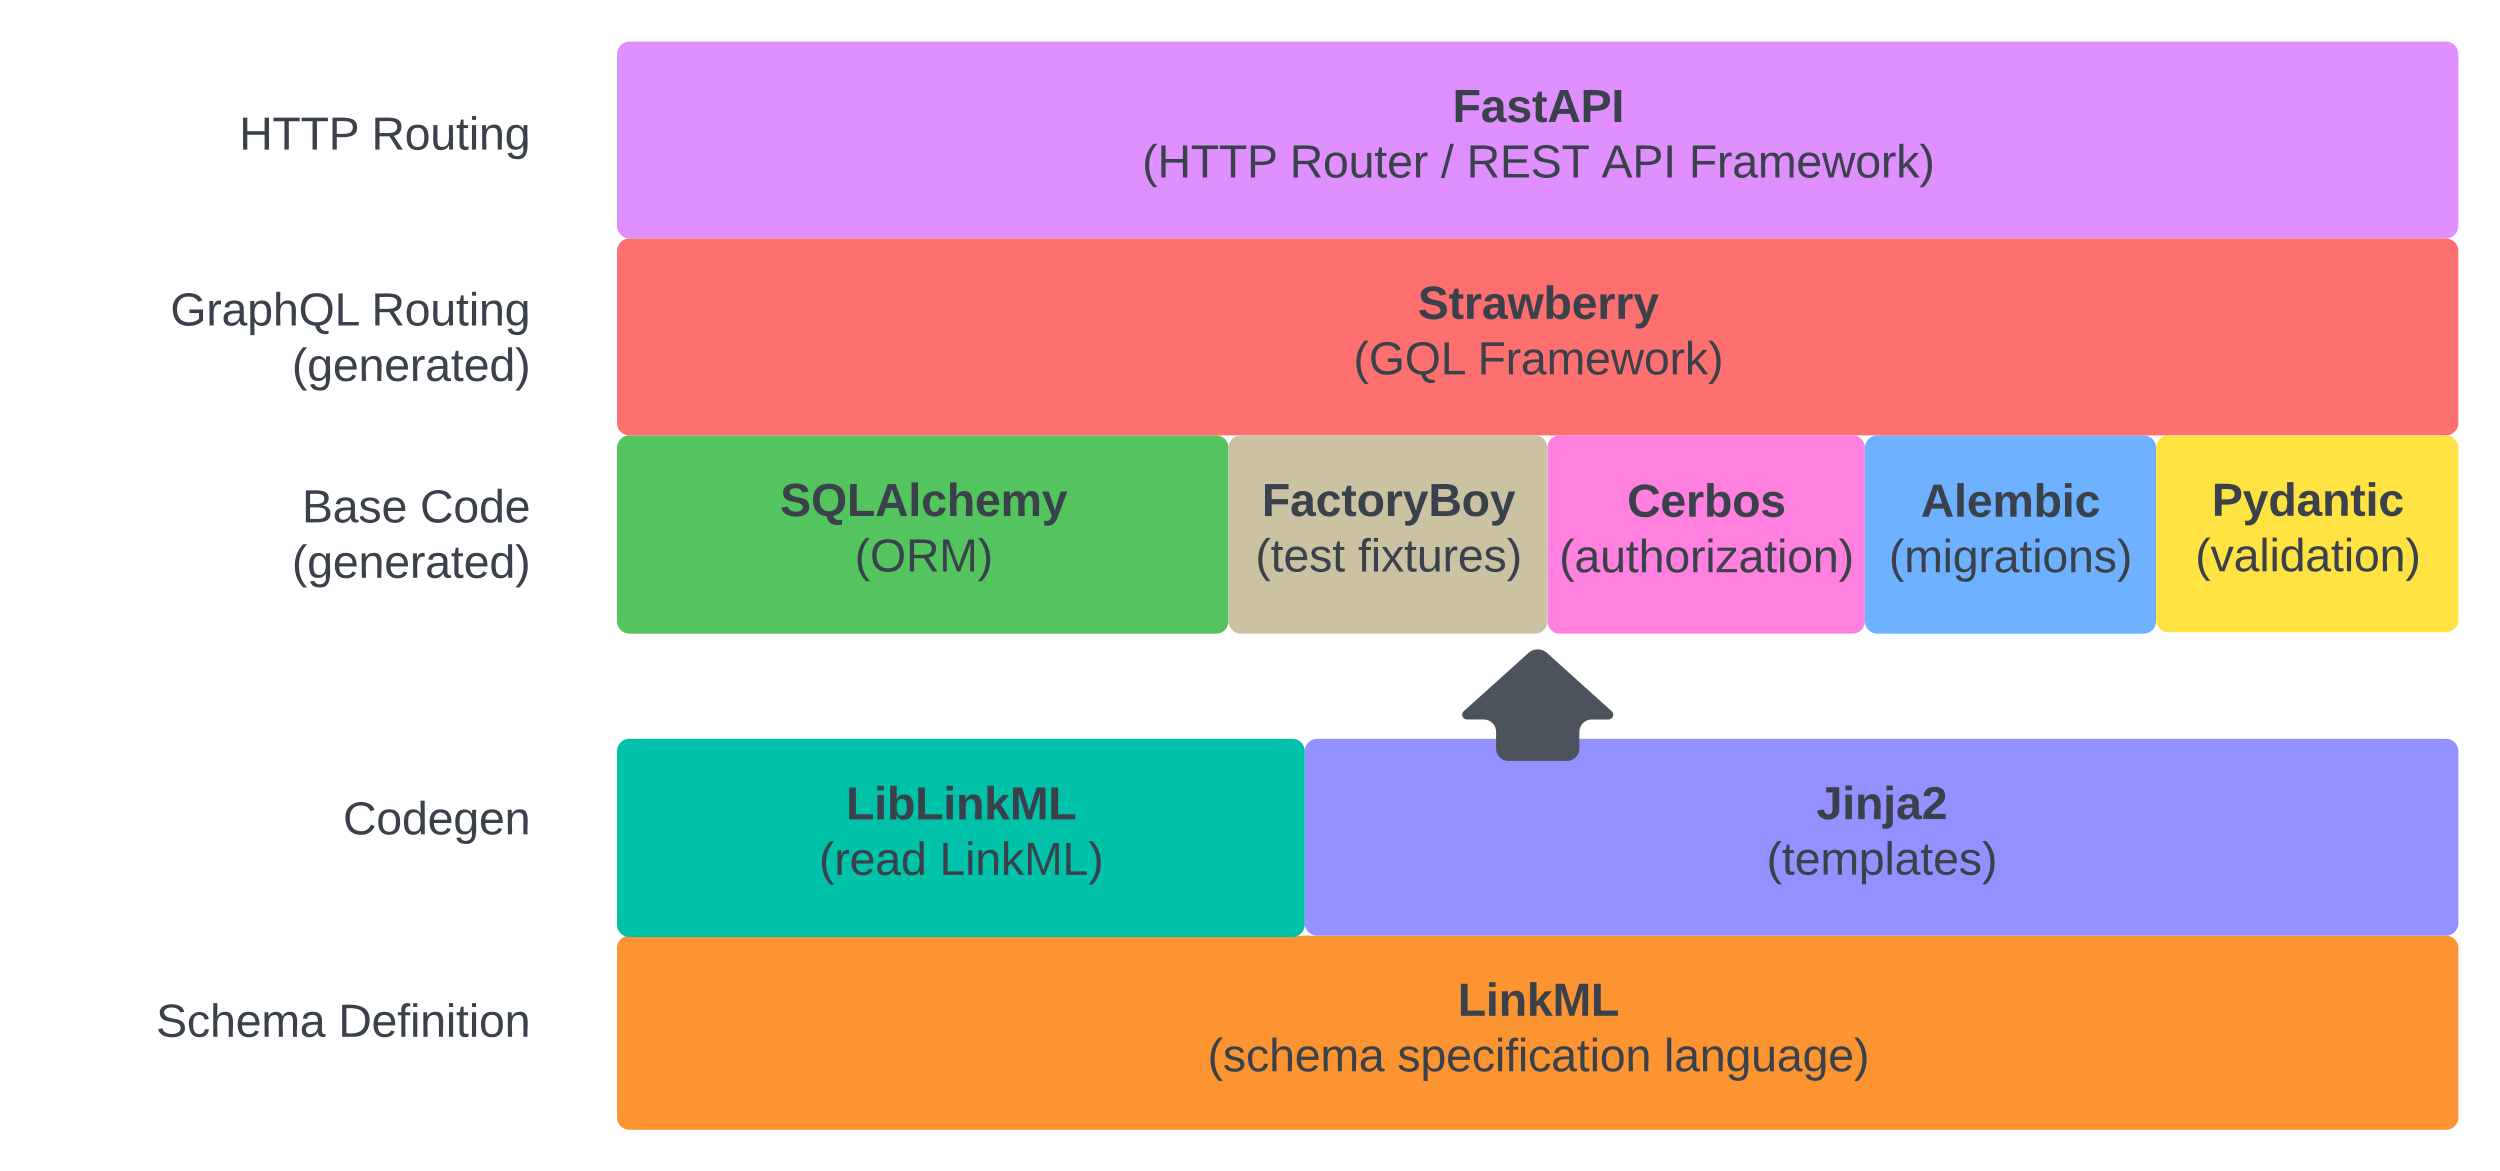 <svg xmlns="http://www.w3.org/2000/svg" xmlns:xlink="http://www.w3.org/1999/xlink" xmlns:lucid="lucid" width="1202" height="563.2"><g transform="translate(-569.333 -204.667)" lucid:page-tab-id="~0xURvNN2GZy"><path d="M866 660.53a6 6 0 0 1 6-6h873.33a6 6 0 0 1 6 6v81.34a6 6 0 0 1-6 6H872a6 6 0 0 1-6-6z" fill="#fc9432"/><use xlink:href="#a" transform="matrix(1,0,0,1,878,666.533) translate(392.235 26.528)"/><use xlink:href="#b" transform="matrix(1,0,0,1,878,666.533) translate(271.957 53.194)"/><use xlink:href="#c" transform="matrix(1,0,0,1,878,666.533) translate(363.191 53.194)"/><use xlink:href="#d" transform="matrix(1,0,0,1,878,666.533) translate(491.401 53.194)"/><path d="M589.33 673.87a6 6 0 0 1 6-6h228a6 6 0 0 1 6 6v48a6 6 0 0 1-6 6h-228a6 6 0 0 1-6-6z" fill="#fff" fill-opacity="0"/><use xlink:href="#e" transform="matrix(1,0,0,1,594.333,672.867) translate(50.062 30.278)"/><use xlink:href="#f" transform="matrix(1,0,0,1,594.333,672.867) translate(137.654 30.278)"/><path d="M589.33 576.53a6 6 0 0 1 6-6h228a6 6 0 0 1 6 6v48a6 6 0 0 1-6 6h-228a6 6 0 0 1-6-6z" fill="#fff" fill-opacity="0"/><use xlink:href="#g" transform="matrix(1,0,0,1,594.333,575.533) translate(139.938 30.278)"/><path d="M1196.67 565.87a6 6 0 0 1 6-6h542.66a6 6 0 0 1 6 6v82.66a6 6 0 0 1-6 6h-542.66a6 6 0 0 1-6-6z" fill="#9391ff"/><use xlink:href="#h" transform="matrix(1,0,0,1,1208.667,571.867) translate(234.049 26.653)"/><use xlink:href="#i" transform="matrix(1,0,0,1,1208.667,571.867) translate(210.068 53.319)"/><path d="M866 565.87a6 6 0 0 1 6-6h318.67a6 6 0 0 1 6 6v83.33a6 6 0 0 1-6 6H872a6 6 0 0 1-6-6z" fill="#00c2a8"/><use xlink:href="#j" transform="matrix(1,0,0,1,878,571.867) translate(98.13 26.778)"/><use xlink:href="#k" transform="matrix(1,0,0,1,878,571.867) translate(85.136 53.444)"/><use xlink:href="#l" transform="matrix(1,0,0,1,878,571.867) translate(143.037 53.444)"/><path d="M866 420a6 6 0 0 1 6-6h282a6 6 0 0 1 6 6v83.33a6 6 0 0 1-6 6H872a6 6 0 0 1-6-6z" fill="#54c45e"/><use xlink:href="#m" transform="matrix(1,0,0,1,878,426) translate(66.457 26.778)"/><use xlink:href="#n" transform="matrix(1,0,0,1,878,426) translate(102.29 53.444)"/><path d="M589.33 435.67a6 6 0 0 1 6-6h228a6 6 0 0 1 6 6V487a6 6 0 0 1-6 6h-228a6 6 0 0 1-6-6z" fill="#fff" fill-opacity="0"/><use xlink:href="#o" transform="matrix(1,0,0,1,594.333,434.667) translate(120.185 21.153)"/><use xlink:href="#p" transform="matrix(1,0,0,1,594.333,434.667) translate(176.975 21.153)"/><use xlink:href="#q" transform="matrix(1,0,0,1,594.333,434.667) translate(115.37 47.819)"/><path d="M866 230.67a6 6 0 0 1 6-6h873.33a6 6 0 0 1 6 6v82.66a6 6 0 0 1-6 6H872a6 6 0 0 1-6-6z" fill="#e08fff"/><use xlink:href="#r" transform="matrix(1,0,0,1,878,236.667) translate(389.735 26.653)"/><use xlink:href="#s" transform="matrix(1,0,0,1,878,236.667) translate(240.506 53.319)"/><use xlink:href="#t" transform="matrix(1,0,0,1,878,236.667) translate(311.432 53.319)"/><use xlink:href="#u" transform="matrix(1,0,0,1,878,236.667) translate(384.148 53.319)"/><use xlink:href="#v" transform="matrix(1,0,0,1,878,236.667) translate(396.494 53.319)"/><use xlink:href="#w" transform="matrix(1,0,0,1,878,236.667) translate(461.37 53.319)"/><use xlink:href="#x" transform="matrix(1,0,0,1,878,236.667) translate(503.346 53.319)"/><path d="M589.33 246.33a6 6 0 0 1 6-6h228a6 6 0 0 1 6 6v51.34a6 6 0 0 1-6 6h-228a6 6 0 0 1-6-6z" fill="#fff" fill-opacity="0"/><g><use xlink:href="#y" transform="matrix(1,0,0,1,594.333,245.333) translate(90 31.278)"/><use xlink:href="#z" transform="matrix(1,0,0,1,594.333,245.333) translate(153.58 31.278)"/></g><path d="M1313.33 420a6 6 0 0 1 6-6H1460a6 6 0 0 1 6 6v83.33a6 6 0 0 1-6 6h-140.67a6 6 0 0 1-6-6z" fill="#ff80df"/><g><use xlink:href="#A" transform="matrix(1,0,0,1,1325.333,426) translate(26.321 27.111)"/><use xlink:href="#B" transform="matrix(1,0,0,1,1325.333,426) translate(-6.333 53.778)"/></g><path d="M1466 420a6 6 0 0 1 6-6h128a6 6 0 0 1 6 6v83.33a6 6 0 0 1-6 6h-128a6 6 0 0 1-6-6z" fill="#6db1ff"/><g><use xlink:href="#C" transform="matrix(1,0,0,1,1478,426) translate(14.852 27.111)"/><use xlink:href="#D" transform="matrix(1,0,0,1,1478,426) translate(-0.457 53.778)"/></g><path d="M866 325.33a6 6 0 0 1 6-6h873.33a6 6 0 0 1 6 6V408a6 6 0 0 1-6 6H872a6 6 0 0 1-6-6z" fill="#fe7070"/><g><use xlink:href="#E" transform="matrix(1,0,0,1,878,331.333) translate(373.037 26.653)"/><use xlink:href="#F" transform="matrix(1,0,0,1,878,331.333) translate(342.111 53.319)"/><use xlink:href="#x" transform="matrix(1,0,0,1,878,331.333) translate(401.741 53.319)"/></g><path d="M589.33 341a6 6 0 0 1 6-6h228a6 6 0 0 1 6 6v51.33a6 6 0 0 1-6 6h-228a6 6 0 0 1-6-6z" fill="#fff" fill-opacity="0"/><g><use xlink:href="#G" transform="matrix(1,0,0,1,594.333,340) translate(56.914 21.153)"/><use xlink:href="#H" transform="matrix(1,0,0,1,594.333,340) translate(153.58 21.153)"/><use xlink:href="#q" transform="matrix(1,0,0,1,594.333,340) translate(115.37 47.819)"/></g><path d="M1606 420a6 6 0 0 1 6-6h133.33a6 6 0 0 1 6 6v82.67a6 6 0 0 1-6 6H1612a6 6 0 0 1-6-6z" fill="#ffe342"/><g><use xlink:href="#I" transform="matrix(1,0,0,1,1618,426) translate(14.796 26.653)"/><use xlink:href="#J" transform="matrix(1,0,0,1,1618,426) translate(6.833 53.319)"/></g><path d="M1160 420a6 6 0 0 1 6-6h141.33a6 6 0 0 1 6 6v83.33a6 6 0 0 1-6 6H1166a6 6 0 0 1-6-6z" fill="#cbc2a3"/><g><use xlink:href="#K" transform="matrix(1,0,0,1,1172,426) translate(4.043 26.778)"/><use xlink:href="#L" transform="matrix(1,0,0,1,1172,426) translate(0.926 53.444)"/><use xlink:href="#M" transform="matrix(1,0,0,1,1172,426) translate(50.247 53.444)"/></g><g><path d="M1294.66 570.53a6 6 0 0 1-6-6v-7.93a6 6 0 0 0-6-6h-8a2.3 2.3 0 0 1-1.53-4.02l31.08-27.97a6.67 6.67 0 0 1 8.93 0l31.08 28a2.3 2.3 0 0 1-1.53 4h-8a6 6 0 0 0-6 6v7.93a6 6 0 0 1-6 6z" fill="#4c535d"/></g><defs><path fill="#3a414a" d="M24 0v-248h52v208h133V0H24" id="N"/><path fill="#3a414a" d="M25-224v-37h50v37H25zM25 0v-190h50V0H25" id="O"/><path fill="#3a414a" d="M135-194c87-1 58 113 63 194h-50c-7-57 23-157-34-157-59 0-34 97-39 157H25l-1-190h47c2 12-1 28 3 38 12-26 28-41 61-42" id="P"/><path fill="#3a414a" d="M147 0L96-86 75-71V0H25v-261h50v150l67-79h53l-66 74L201 0h-54" id="Q"/><path fill="#3a414a" d="M230 0l2-204L168 0h-37L68-204 70 0H24v-248h70l56 185 57-185h69V0h-46" id="R"/><g id="a"><use transform="matrix(0.062,0,0,0.062,0,0)" xlink:href="#N"/><use transform="matrix(0.062,0,0,0.062,13.519,0)" xlink:href="#O"/><use transform="matrix(0.062,0,0,0.062,19.691,0)" xlink:href="#P"/><use transform="matrix(0.062,0,0,0.062,33.21,0)" xlink:href="#Q"/><use transform="matrix(0.062,0,0,0.062,45.556,0)" xlink:href="#R"/><use transform="matrix(0.062,0,0,0.062,64.012,0)" xlink:href="#N"/></g><path fill="#3a414a" d="M87 75C49 33 22-17 22-94c0-76 28-126 65-167h31c-38 41-64 92-64 168S80 34 118 75H87" id="S"/><path fill="#3a414a" d="M135-143c-3-34-86-38-87 0 15 53 115 12 119 90S17 21 10-45l28-5c4 36 97 45 98 0-10-56-113-15-118-90-4-57 82-63 122-42 12 7 21 19 24 35" id="T"/><path fill="#3a414a" d="M96-169c-40 0-48 33-48 73s9 75 48 75c24 0 41-14 43-38l32 2c-6 37-31 61-74 61-59 0-76-41-82-99-10-93 101-131 147-64 4 7 5 14 7 22l-32 3c-4-21-16-35-41-35" id="U"/><path fill="#3a414a" d="M106-169C34-169 62-67 57 0H25v-261h32l-1 103c12-21 28-36 61-36 89 0 53 116 60 194h-32v-121c2-32-8-49-39-48" id="V"/><path fill="#3a414a" d="M100-194c63 0 86 42 84 106H49c0 40 14 67 53 68 26 1 43-12 49-29l28 8c-11 28-37 45-77 45C44 4 14-33 15-96c1-61 26-98 85-98zm52 81c6-60-76-77-97-28-3 7-6 17-6 28h103" id="W"/><path fill="#3a414a" d="M210-169c-67 3-38 105-44 169h-31v-121c0-29-5-50-35-48C34-165 62-65 56 0H25l-1-190h30c1 10-1 24 2 32 10-44 99-50 107 0 11-21 27-35 58-36 85-2 47 119 55 194h-31v-121c0-29-5-49-35-48" id="X"/><path fill="#3a414a" d="M141-36C126-15 110 5 73 4 37 3 15-17 15-53c-1-64 63-63 125-63 3-35-9-54-41-54-24 1-41 7-42 31l-33-3c5-37 33-52 76-52 45 0 72 20 72 64v82c-1 20 7 32 28 27v20c-31 9-61-2-59-35zM48-53c0 20 12 33 32 33 41-3 63-29 60-74-43 2-92-5-92 41" id="Y"/><g id="b"><use transform="matrix(0.062,0,0,0.062,0,0)" xlink:href="#S"/><use transform="matrix(0.062,0,0,0.062,7.346,0)" xlink:href="#T"/><use transform="matrix(0.062,0,0,0.062,18.457,0)" xlink:href="#U"/><use transform="matrix(0.062,0,0,0.062,29.568,0)" xlink:href="#V"/><use transform="matrix(0.062,0,0,0.062,41.914,0)" xlink:href="#W"/><use transform="matrix(0.062,0,0,0.062,54.259,0)" xlink:href="#X"/><use transform="matrix(0.062,0,0,0.062,72.716,0)" xlink:href="#Y"/></g><path fill="#3a414a" d="M115-194c55 1 70 41 70 98S169 2 115 4C84 4 66-9 55-30l1 105H24l-1-265h31l2 30c10-21 28-34 59-34zm-8 174c40 0 45-34 45-75s-6-73-45-74c-42 0-51 32-51 76 0 43 10 73 51 73" id="Z"/><path fill="#3a414a" d="M24-231v-30h32v30H24zM24 0v-190h32V0H24" id="aa"/><path fill="#3a414a" d="M101-234c-31-9-42 10-38 44h38v23H63V0H32v-167H5v-23h27c-7-52 17-82 69-68v24" id="ab"/><path fill="#3a414a" d="M59-47c-2 24 18 29 38 22v24C64 9 27 4 27-40v-127H5v-23h24l9-43h21v43h35v23H59v120" id="ac"/><path fill="#3a414a" d="M100-194c62-1 85 37 85 99 1 63-27 99-86 99S16-35 15-95c0-66 28-99 85-99zM99-20c44 1 53-31 53-75 0-43-8-75-51-75s-53 32-53 75 10 74 51 75" id="ad"/><path fill="#3a414a" d="M117-194c89-4 53 116 60 194h-32v-121c0-31-8-49-39-48C34-167 62-67 57 0H25l-1-190h30c1 10-1 24 2 32 11-22 29-35 61-36" id="ae"/><g id="c"><use transform="matrix(0.062,0,0,0.062,0,0)" xlink:href="#T"/><use transform="matrix(0.062,0,0,0.062,11.111,0)" xlink:href="#Z"/><use transform="matrix(0.062,0,0,0.062,23.457,0)" xlink:href="#W"/><use transform="matrix(0.062,0,0,0.062,35.802,0)" xlink:href="#U"/><use transform="matrix(0.062,0,0,0.062,46.914,0)" xlink:href="#aa"/><use transform="matrix(0.062,0,0,0.062,51.79,0)" xlink:href="#ab"/><use transform="matrix(0.062,0,0,0.062,57.963,0)" xlink:href="#aa"/><use transform="matrix(0.062,0,0,0.062,62.84,0)" xlink:href="#U"/><use transform="matrix(0.062,0,0,0.062,73.951,0)" xlink:href="#Y"/><use transform="matrix(0.062,0,0,0.062,86.296,0)" xlink:href="#ac"/><use transform="matrix(0.062,0,0,0.062,92.469,0)" xlink:href="#aa"/><use transform="matrix(0.062,0,0,0.062,97.346,0)" xlink:href="#ad"/><use transform="matrix(0.062,0,0,0.062,109.691,0)" xlink:href="#ae"/></g><path fill="#3a414a" d="M24 0v-261h32V0H24" id="af"/><path fill="#3a414a" d="M177-190C167-65 218 103 67 71c-23-6-38-20-44-43l32-5c15 47 100 32 89-28v-30C133-14 115 1 83 1 29 1 15-40 15-95c0-56 16-97 71-98 29-1 48 16 59 35 1-10 0-23 2-32h30zM94-22c36 0 50-32 50-73 0-42-14-75-50-75-39 0-46 34-46 75s6 73 46 73" id="ag"/><path fill="#3a414a" d="M84 4C-5 8 30-112 23-190h32v120c0 31 7 50 39 49 72-2 45-101 50-169h31l1 190h-30c-1-10 1-25-2-33-11 22-28 36-60 37" id="ah"/><path fill="#3a414a" d="M33-261c38 41 65 92 65 168S71 34 33 75H2C39 34 66-17 66-93S39-220 2-261h31" id="ai"/><g id="d"><use transform="matrix(0.062,0,0,0.062,0,0)" xlink:href="#af"/><use transform="matrix(0.062,0,0,0.062,4.877,0)" xlink:href="#Y"/><use transform="matrix(0.062,0,0,0.062,17.222,0)" xlink:href="#ae"/><use transform="matrix(0.062,0,0,0.062,29.568,0)" xlink:href="#ag"/><use transform="matrix(0.062,0,0,0.062,41.914,0)" xlink:href="#ah"/><use transform="matrix(0.062,0,0,0.062,54.259,0)" xlink:href="#Y"/><use transform="matrix(0.062,0,0,0.062,66.605,0)" xlink:href="#ag"/><use transform="matrix(0.062,0,0,0.062,78.951,0)" xlink:href="#W"/><use transform="matrix(0.062,0,0,0.062,91.296,0)" xlink:href="#ai"/></g><path fill="#3a414a" d="M185-189c-5-48-123-54-124 2 14 75 158 14 163 119 3 78-121 87-175 55-17-10-28-26-33-46l33-7c5 56 141 63 141-1 0-78-155-14-162-118-5-82 145-84 179-34 5 7 8 16 11 25" id="aj"/><g id="e"><use transform="matrix(0.062,0,0,0.062,0,0)" xlink:href="#aj"/><use transform="matrix(0.062,0,0,0.062,14.815,0)" xlink:href="#U"/><use transform="matrix(0.062,0,0,0.062,25.926,0)" xlink:href="#V"/><use transform="matrix(0.062,0,0,0.062,38.272,0)" xlink:href="#W"/><use transform="matrix(0.062,0,0,0.062,50.617,0)" xlink:href="#X"/><use transform="matrix(0.062,0,0,0.062,69.074,0)" xlink:href="#Y"/></g><path fill="#3a414a" d="M30-248c118-7 216 8 213 122C240-48 200 0 122 0H30v-248zM63-27c89 8 146-16 146-99s-60-101-146-95v194" id="ak"/><g id="f"><use transform="matrix(0.062,0,0,0.062,0,0)" xlink:href="#ak"/><use transform="matrix(0.062,0,0,0.062,15.988,0)" xlink:href="#W"/><use transform="matrix(0.062,0,0,0.062,28.333,0)" xlink:href="#ab"/><use transform="matrix(0.062,0,0,0.062,34.506,0)" xlink:href="#aa"/><use transform="matrix(0.062,0,0,0.062,39.383,0)" xlink:href="#ae"/><use transform="matrix(0.062,0,0,0.062,51.728,0)" xlink:href="#aa"/><use transform="matrix(0.062,0,0,0.062,56.605,0)" xlink:href="#ac"/><use transform="matrix(0.062,0,0,0.062,62.778,0)" xlink:href="#aa"/><use transform="matrix(0.062,0,0,0.062,67.654,0)" xlink:href="#ad"/><use transform="matrix(0.062,0,0,0.062,80,0)" xlink:href="#ae"/></g><path fill="#3a414a" d="M212-179c-10-28-35-45-73-45-59 0-87 40-87 99 0 60 29 101 89 101 43 0 62-24 78-52l27 14C228-24 195 4 139 4 59 4 22-46 18-125c-6-104 99-153 187-111 19 9 31 26 39 46" id="al"/><path fill="#3a414a" d="M85-194c31 0 48 13 60 33l-1-100h32l1 261h-30c-2-10 0-23-3-31C134-8 116 4 85 4 32 4 16-35 15-94c0-66 23-100 70-100zm9 24c-40 0-46 34-46 75 0 40 6 74 45 74 42 0 51-32 51-76 0-42-9-74-50-73" id="am"/><g id="g"><use transform="matrix(0.062,0,0,0.062,0,0)" xlink:href="#al"/><use transform="matrix(0.062,0,0,0.062,15.988,0)" xlink:href="#ad"/><use transform="matrix(0.062,0,0,0.062,28.333,0)" xlink:href="#am"/><use transform="matrix(0.062,0,0,0.062,40.679,0)" xlink:href="#W"/><use transform="matrix(0.062,0,0,0.062,53.025,0)" xlink:href="#ag"/><use transform="matrix(0.062,0,0,0.062,65.37,0)" xlink:href="#W"/><use transform="matrix(0.062,0,0,0.062,77.716,0)" xlink:href="#ae"/></g><path fill="#3a414a" d="M176-78C186 10 51 31 16-35c-5-9-9-19-11-32l52-8c4 21 12 37 35 38 23 0 32-16 32-40v-130H75v-41h101v170" id="an"/><path fill="#3a414a" d="M25-224v-37h50v37H25zM75 22c2 45-34 59-81 51V38c22 5 31-5 31-27v-201h50V22" id="ao"/><path fill="#3a414a" d="M133-34C117-15 103 5 69 4 32 3 11-16 11-54c-1-60 55-63 116-61 1-26-3-47-28-47-18 1-26 9-28 27l-52-2c7-38 36-58 82-57s74 22 75 68l1 82c-1 14 12 18 25 15v27c-30 8-71 5-69-32zm-48 3c29 0 43-24 42-57-32 0-66-3-65 30 0 17 8 27 23 27" id="ap"/><path fill="#3a414a" d="M182-182c0 78-84 86-111 141h115V0H12c-6-101 99-100 120-180 1-22-12-31-33-32-23 0-32 14-35 34l-49-3c5-45 32-70 84-70 51 0 83 22 83 69" id="aq"/><g id="h"><use transform="matrix(0.062,0,0,0.062,0,0)" xlink:href="#an"/><use transform="matrix(0.062,0,0,0.062,12.346,0)" xlink:href="#O"/><use transform="matrix(0.062,0,0,0.062,18.519,0)" xlink:href="#P"/><use transform="matrix(0.062,0,0,0.062,32.037,0)" xlink:href="#ao"/><use transform="matrix(0.062,0,0,0.062,38.21,0)" xlink:href="#ap"/><use transform="matrix(0.062,0,0,0.062,50.556,0)" xlink:href="#aq"/></g><g id="i"><use transform="matrix(0.062,0,0,0.062,0,0)" xlink:href="#S"/><use transform="matrix(0.062,0,0,0.062,7.346,0)" xlink:href="#ac"/><use transform="matrix(0.062,0,0,0.062,13.519,0)" xlink:href="#W"/><use transform="matrix(0.062,0,0,0.062,25.864,0)" xlink:href="#X"/><use transform="matrix(0.062,0,0,0.062,44.321,0)" xlink:href="#Z"/><use transform="matrix(0.062,0,0,0.062,56.667,0)" xlink:href="#af"/><use transform="matrix(0.062,0,0,0.062,61.543,0)" xlink:href="#Y"/><use transform="matrix(0.062,0,0,0.062,73.889,0)" xlink:href="#ac"/><use transform="matrix(0.062,0,0,0.062,80.062,0)" xlink:href="#W"/><use transform="matrix(0.062,0,0,0.062,92.407,0)" xlink:href="#T"/><use transform="matrix(0.062,0,0,0.062,103.519,0)" xlink:href="#ai"/></g><path fill="#3a414a" d="M135-194c52 0 70 43 70 98 0 56-19 99-73 100-30 1-46-15-58-35L72 0H24l1-261h50v104c11-23 29-37 60-37zM114-30c31 0 40-27 40-66 0-37-7-63-39-63s-41 28-41 65c0 36 8 64 40 64" id="ar"/><g id="j"><use transform="matrix(0.062,0,0,0.062,0,0)" xlink:href="#N"/><use transform="matrix(0.062,0,0,0.062,13.519,0)" xlink:href="#O"/><use transform="matrix(0.062,0,0,0.062,19.691,0)" xlink:href="#ar"/><use transform="matrix(0.062,0,0,0.062,33.21,0)" xlink:href="#N"/><use transform="matrix(0.062,0,0,0.062,46.728,0)" xlink:href="#O"/><use transform="matrix(0.062,0,0,0.062,52.901,0)" xlink:href="#P"/><use transform="matrix(0.062,0,0,0.062,66.42,0)" xlink:href="#Q"/><use transform="matrix(0.062,0,0,0.062,78.765,0)" xlink:href="#R"/><use transform="matrix(0.062,0,0,0.062,97.222,0)" xlink:href="#N"/></g><path fill="#3a414a" d="M114-163C36-179 61-72 57 0H25l-1-190h30c1 12-1 29 2 39 6-27 23-49 58-41v29" id="as"/><g id="k"><use transform="matrix(0.062,0,0,0.062,0,0)" xlink:href="#S"/><use transform="matrix(0.062,0,0,0.062,7.346,0)" xlink:href="#as"/><use transform="matrix(0.062,0,0,0.062,14.691,0)" xlink:href="#W"/><use transform="matrix(0.062,0,0,0.062,27.037,0)" xlink:href="#Y"/><use transform="matrix(0.062,0,0,0.062,39.383,0)" xlink:href="#am"/></g><path fill="#3a414a" d="M30 0v-248h33v221h125V0H30" id="at"/><path fill="#3a414a" d="M143 0L79-87 56-68V0H24v-261h32v163l83-92h37l-77 82L181 0h-38" id="au"/><path fill="#3a414a" d="M240 0l2-218c-23 76-54 145-80 218h-23L58-218 59 0H30v-248h44l77 211c21-75 51-140 76-211h43V0h-30" id="av"/><g id="l"><use transform="matrix(0.062,0,0,0.062,0,0)" xlink:href="#at"/><use transform="matrix(0.062,0,0,0.062,12.346,0)" xlink:href="#aa"/><use transform="matrix(0.062,0,0,0.062,17.222,0)" xlink:href="#ae"/><use transform="matrix(0.062,0,0,0.062,29.568,0)" xlink:href="#au"/><use transform="matrix(0.062,0,0,0.062,40.679,0)" xlink:href="#av"/><use transform="matrix(0.062,0,0,0.062,59.136,0)" xlink:href="#at"/><use transform="matrix(0.062,0,0,0.062,71.481,0)" xlink:href="#ai"/></g><path fill="#3a414a" d="M169-182c-1-43-94-46-97-3 18 66 151 10 154 114 3 95-165 93-204 36-6-8-10-19-12-30l50-8c3 46 112 56 116 5-17-69-150-10-154-114-4-87 153-88 188-35 5 8 8 18 10 28" id="aw"/><path fill="#3a414a" d="M140-251c80 0 125 45 125 126 0 70-33 111-92 124 6 28 34 38 68 31l-1 36C177 83 129 55 120 2 51-6 15-50 15-125c0-81 44-126 125-126zm-1 214c52 0 73-35 73-88 0-50-21-86-72-86-52 0-73 35-73 86s22 88 72 88" id="ax"/><path fill="#3a414a" d="M199 0l-22-63H83L61 0H9l90-248h61L250 0h-51zm-33-102l-36-108c-10 38-24 72-36 108h72" id="ay"/><path fill="#3a414a" d="M25 0v-261h50V0H25" id="az"/><path fill="#3a414a" d="M190-63c-7 42-38 67-86 67-59 0-84-38-90-98-12-110 154-137 174-36l-49 2c-2-19-15-32-35-32-30 0-35 28-38 64-6 74 65 87 74 30" id="aA"/><path fill="#3a414a" d="M114-157C55-157 80-60 75 0H25v-261h50l-1 109c12-26 28-41 61-42 86-1 58 113 63 194h-50c-7-57 23-157-34-157" id="aB"/><path fill="#3a414a" d="M185-48c-13 30-37 53-82 52C43 2 14-33 14-96s30-98 90-98c62 0 83 45 84 108H66c0 31 8 55 39 56 18 0 30-7 34-22zm-45-69c5-46-57-63-70-21-2 6-4 13-4 21h74" id="aC"/><path fill="#3a414a" d="M220-157c-53 9-28 100-34 157h-49v-107c1-27-5-49-29-50C55-147 81-57 75 0H25l-1-190h47c2 12-1 28 3 38 10-53 101-56 108 0 13-22 24-43 59-42 82 1 51 116 57 194h-49v-107c-1-25-5-48-29-50" id="aD"/><path fill="#3a414a" d="M123 10C108 53 80 86 19 72V37c35 8 53-11 59-39L3-190h52l48 148c12-52 28-100 44-148h51" id="aE"/><g id="m"><use transform="matrix(0.062,0,0,0.062,0,0)" xlink:href="#aw"/><use transform="matrix(0.062,0,0,0.062,14.815,0)" xlink:href="#ax"/><use transform="matrix(0.062,0,0,0.062,32.099,0)" xlink:href="#N"/><use transform="matrix(0.062,0,0,0.062,45.617,0)" xlink:href="#ay"/><use transform="matrix(0.062,0,0,0.062,61.605,0)" xlink:href="#az"/><use transform="matrix(0.062,0,0,0.062,67.778,0)" xlink:href="#aA"/><use transform="matrix(0.062,0,0,0.062,80.123,0)" xlink:href="#aB"/><use transform="matrix(0.062,0,0,0.062,93.642,0)" xlink:href="#aC"/><use transform="matrix(0.062,0,0,0.062,105.988,0)" xlink:href="#aD"/><use transform="matrix(0.062,0,0,0.062,125.741,0)" xlink:href="#aE"/></g><path fill="#3a414a" d="M140-251c81 0 123 46 123 126C263-46 219 4 140 4 59 4 17-45 17-125s42-126 123-126zm0 227c63 0 89-41 89-101s-29-99-89-99c-61 0-89 39-89 99S79-25 140-24" id="aF"/><path fill="#3a414a" d="M233-177c-1 41-23 64-60 70L243 0h-38l-65-103H63V0H30v-248c88 3 205-21 203 71zM63-129c60-2 137 13 137-47 0-61-80-42-137-45v92" id="aG"/><g id="n"><use transform="matrix(0.062,0,0,0.062,0,0)" xlink:href="#S"/><use transform="matrix(0.062,0,0,0.062,7.346,0)" xlink:href="#aF"/><use transform="matrix(0.062,0,0,0.062,24.63,0)" xlink:href="#aG"/><use transform="matrix(0.062,0,0,0.062,40.617,0)" xlink:href="#av"/><use transform="matrix(0.062,0,0,0.062,59.074,0)" xlink:href="#ai"/></g><path fill="#3a414a" d="M160-131c35 5 61 23 61 61C221 17 115-2 30 0v-248c76 3 177-17 177 60 0 33-19 50-47 57zm-97-11c50-1 110 9 110-42 0-47-63-36-110-37v79zm0 115c55-2 124 14 124-45 0-56-70-42-124-44v89" id="aH"/><g id="o"><use transform="matrix(0.062,0,0,0.062,0,0)" xlink:href="#aH"/><use transform="matrix(0.062,0,0,0.062,14.815,0)" xlink:href="#Y"/><use transform="matrix(0.062,0,0,0.062,27.16,0)" xlink:href="#T"/><use transform="matrix(0.062,0,0,0.062,38.272,0)" xlink:href="#W"/></g><g id="p"><use transform="matrix(0.062,0,0,0.062,0,0)" xlink:href="#al"/><use transform="matrix(0.062,0,0,0.062,15.988,0)" xlink:href="#ad"/><use transform="matrix(0.062,0,0,0.062,28.333,0)" xlink:href="#am"/><use transform="matrix(0.062,0,0,0.062,40.679,0)" xlink:href="#W"/></g><g id="q"><use transform="matrix(0.062,0,0,0.062,0,0)" xlink:href="#S"/><use transform="matrix(0.062,0,0,0.062,7.346,0)" xlink:href="#ag"/><use transform="matrix(0.062,0,0,0.062,19.691,0)" xlink:href="#W"/><use transform="matrix(0.062,0,0,0.062,32.037,0)" xlink:href="#ae"/><use transform="matrix(0.062,0,0,0.062,44.383,0)" xlink:href="#W"/><use transform="matrix(0.062,0,0,0.062,56.728,0)" xlink:href="#as"/><use transform="matrix(0.062,0,0,0.062,64.074,0)" xlink:href="#Y"/><use transform="matrix(0.062,0,0,0.062,76.42,0)" xlink:href="#ac"/><use transform="matrix(0.062,0,0,0.062,82.593,0)" xlink:href="#W"/><use transform="matrix(0.062,0,0,0.062,94.938,0)" xlink:href="#am"/><use transform="matrix(0.062,0,0,0.062,107.284,0)" xlink:href="#ai"/></g><path fill="#3a414a" d="M76-208v77h127v40H76V0H24v-248h183v40H76" id="aI"/><path fill="#3a414a" d="M137-138c1-29-70-34-71-4 15 46 118 7 119 86 1 83-164 76-172 9l43-7c4 19 20 25 44 25 33 8 57-30 24-41C81-84 22-81 20-136c-2-80 154-74 161-7" id="aJ"/><path fill="#3a414a" d="M115-3C79 11 28 4 28-45v-112H4v-33h27l15-45h31v45h36v33H77v99c-1 23 16 31 38 25v30" id="aK"/><path fill="#3a414a" d="M24-248c93 1 206-16 204 79-1 75-69 88-152 82V0H24v-248zm52 121c47 0 100 7 100-41 0-47-54-39-100-39v80" id="aL"/><path fill="#3a414a" d="M24 0v-248h52V0H24" id="aM"/><g id="r"><use transform="matrix(0.062,0,0,0.062,0,0)" xlink:href="#aI"/><use transform="matrix(0.062,0,0,0.062,13.519,0)" xlink:href="#ap"/><use transform="matrix(0.062,0,0,0.062,25.864,0)" xlink:href="#aJ"/><use transform="matrix(0.062,0,0,0.062,38.21,0)" xlink:href="#aK"/><use transform="matrix(0.062,0,0,0.062,45.556,0)" xlink:href="#ay"/><use transform="matrix(0.062,0,0,0.062,61.543,0)" xlink:href="#aL"/><use transform="matrix(0.062,0,0,0.062,76.358,0)" xlink:href="#aM"/></g><path fill="#3a414a" d="M197 0v-115H63V0H30v-248h33v105h134v-105h34V0h-34" id="aN"/><path fill="#3a414a" d="M127-220V0H93v-220H8v-28h204v28h-85" id="aO"/><path fill="#3a414a" d="M30-248c87 1 191-15 191 75 0 78-77 80-158 76V0H30v-248zm33 125c57 0 124 11 124-50 0-59-68-47-124-48v98" id="aP"/><g id="s"><use transform="matrix(0.062,0,0,0.062,0,0)" xlink:href="#S"/><use transform="matrix(0.062,0,0,0.062,7.346,0)" xlink:href="#aN"/><use transform="matrix(0.062,0,0,0.062,23.333,0)" xlink:href="#aO"/><use transform="matrix(0.062,0,0,0.062,36.852,0)" xlink:href="#aO"/><use transform="matrix(0.062,0,0,0.062,50.37,0)" xlink:href="#aP"/></g><g id="t"><use transform="matrix(0.062,0,0,0.062,0,0)" xlink:href="#aG"/><use transform="matrix(0.062,0,0,0.062,15.988,0)" xlink:href="#ad"/><use transform="matrix(0.062,0,0,0.062,28.333,0)" xlink:href="#ah"/><use transform="matrix(0.062,0,0,0.062,40.679,0)" xlink:href="#ac"/><use transform="matrix(0.062,0,0,0.062,46.852,0)" xlink:href="#W"/><use transform="matrix(0.062,0,0,0.062,59.198,0)" xlink:href="#as"/></g><path fill="#3a414a" d="M0 4l72-265h28L28 4H0" id="aQ"/><use transform="matrix(0.062,0,0,0.062,0,0)" xlink:href="#aQ" id="u"/><path fill="#3a414a" d="M30 0v-248h187v28H63v79h144v27H63v87h162V0H30" id="aR"/><g id="v"><use transform="matrix(0.062,0,0,0.062,0,0)" xlink:href="#aG"/><use transform="matrix(0.062,0,0,0.062,15.988,0)" xlink:href="#aR"/><use transform="matrix(0.062,0,0,0.062,30.802,0)" xlink:href="#aj"/><use transform="matrix(0.062,0,0,0.062,45.617,0)" xlink:href="#aO"/></g><path fill="#3a414a" d="M205 0l-28-72H64L36 0H1l101-248h38L239 0h-34zm-38-99l-47-123c-12 45-31 82-46 123h93" id="aS"/><path fill="#3a414a" d="M33 0v-248h34V0H33" id="aT"/><g id="w"><use transform="matrix(0.062,0,0,0.062,0,0)" xlink:href="#aS"/><use transform="matrix(0.062,0,0,0.062,14.815,0)" xlink:href="#aP"/><use transform="matrix(0.062,0,0,0.062,29.63,0)" xlink:href="#aT"/></g><path fill="#3a414a" d="M63-220v92h138v28H63V0H30v-248h175v28H63" id="aU"/><path fill="#3a414a" d="M206 0h-36l-40-164L89 0H53L-1-190h32L70-26l43-164h34l41 164 42-164h31" id="aV"/><g id="x"><use transform="matrix(0.062,0,0,0.062,0,0)" xlink:href="#aU"/><use transform="matrix(0.062,0,0,0.062,13.519,0)" xlink:href="#as"/><use transform="matrix(0.062,0,0,0.062,20.864,0)" xlink:href="#Y"/><use transform="matrix(0.062,0,0,0.062,33.21,0)" xlink:href="#X"/><use transform="matrix(0.062,0,0,0.062,51.667,0)" xlink:href="#W"/><use transform="matrix(0.062,0,0,0.062,64.012,0)" xlink:href="#aV"/><use transform="matrix(0.062,0,0,0.062,80,0)" xlink:href="#ad"/><use transform="matrix(0.062,0,0,0.062,92.346,0)" xlink:href="#as"/><use transform="matrix(0.062,0,0,0.062,99.691,0)" xlink:href="#au"/><use transform="matrix(0.062,0,0,0.062,110.802,0)" xlink:href="#ai"/></g><g id="y"><use transform="matrix(0.062,0,0,0.062,0,0)" xlink:href="#aN"/><use transform="matrix(0.062,0,0,0.062,15.988,0)" xlink:href="#aO"/><use transform="matrix(0.062,0,0,0.062,29.506,0)" xlink:href="#aO"/><use transform="matrix(0.062,0,0,0.062,43.025,0)" xlink:href="#aP"/></g><g id="z"><use transform="matrix(0.062,0,0,0.062,0,0)" xlink:href="#aG"/><use transform="matrix(0.062,0,0,0.062,15.988,0)" xlink:href="#ad"/><use transform="matrix(0.062,0,0,0.062,28.333,0)" xlink:href="#ah"/><use transform="matrix(0.062,0,0,0.062,40.679,0)" xlink:href="#ac"/><use transform="matrix(0.062,0,0,0.062,46.852,0)" xlink:href="#aa"/><use transform="matrix(0.062,0,0,0.062,51.728,0)" xlink:href="#ae"/><use transform="matrix(0.062,0,0,0.062,64.074,0)" xlink:href="#ag"/></g><path fill="#3a414a" d="M67-125c0 53 21 87 73 88 37 1 54-22 65-47l45 17C233-25 199 4 140 4 58 4 20-42 15-125 8-235 124-281 211-232c18 10 29 29 36 50l-46 12c-8-25-30-41-62-41-52 0-71 34-72 86" id="aW"/><path fill="#3a414a" d="M135-150c-39-12-60 13-60 57V0H25l-1-190h47c2 13-1 29 3 40 6-28 27-53 61-41v41" id="aX"/><path fill="#3a414a" d="M110-194c64 0 96 36 96 99 0 64-35 99-97 99-61 0-95-36-95-99 0-62 34-99 96-99zm-1 164c35 0 45-28 45-65 0-40-10-65-43-65-34 0-45 26-45 65 0 36 10 65 43 65" id="aY"/><g id="A"><use transform="matrix(0.062,0,0,0.062,0,0)" xlink:href="#aW"/><use transform="matrix(0.062,0,0,0.062,15.988,0)" xlink:href="#aC"/><use transform="matrix(0.062,0,0,0.062,28.333,0)" xlink:href="#aX"/><use transform="matrix(0.062,0,0,0.062,36.975,0)" xlink:href="#ar"/><use transform="matrix(0.062,0,0,0.062,50.494,0)" xlink:href="#aY"/><use transform="matrix(0.062,0,0,0.062,64.012,0)" xlink:href="#aJ"/></g><path fill="#3a414a" d="M9 0v-24l116-142H16v-24h144v24L44-24h123V0H9" id="aZ"/><g id="B"><use transform="matrix(0.062,0,0,0.062,0,0)" xlink:href="#S"/><use transform="matrix(0.062,0,0,0.062,7.346,0)" xlink:href="#Y"/><use transform="matrix(0.062,0,0,0.062,19.691,0)" xlink:href="#ah"/><use transform="matrix(0.062,0,0,0.062,32.037,0)" xlink:href="#ac"/><use transform="matrix(0.062,0,0,0.062,38.21,0)" xlink:href="#V"/><use transform="matrix(0.062,0,0,0.062,50.556,0)" xlink:href="#ad"/><use transform="matrix(0.062,0,0,0.062,62.901,0)" xlink:href="#as"/><use transform="matrix(0.062,0,0,0.062,70.247,0)" xlink:href="#aa"/><use transform="matrix(0.062,0,0,0.062,75.123,0)" xlink:href="#aZ"/><use transform="matrix(0.062,0,0,0.062,86.235,0)" xlink:href="#Y"/><use transform="matrix(0.062,0,0,0.062,98.58,0)" xlink:href="#ac"/><use transform="matrix(0.062,0,0,0.062,104.753,0)" xlink:href="#aa"/><use transform="matrix(0.062,0,0,0.062,109.63,0)" xlink:href="#ad"/><use transform="matrix(0.062,0,0,0.062,121.975,0)" xlink:href="#ae"/><use transform="matrix(0.062,0,0,0.062,134.321,0)" xlink:href="#ai"/></g><g id="C"><use transform="matrix(0.062,0,0,0.062,0,0)" xlink:href="#ay"/><use transform="matrix(0.062,0,0,0.062,15.988,0)" xlink:href="#az"/><use transform="matrix(0.062,0,0,0.062,22.16,0)" xlink:href="#aC"/><use transform="matrix(0.062,0,0,0.062,34.506,0)" xlink:href="#aD"/><use transform="matrix(0.062,0,0,0.062,54.259,0)" xlink:href="#ar"/><use transform="matrix(0.062,0,0,0.062,67.778,0)" xlink:href="#O"/><use transform="matrix(0.062,0,0,0.062,73.951,0)" xlink:href="#aA"/></g><g id="D"><use transform="matrix(0.062,0,0,0.062,0,0)" xlink:href="#S"/><use transform="matrix(0.062,0,0,0.062,7.346,0)" xlink:href="#X"/><use transform="matrix(0.062,0,0,0.062,25.802,0)" xlink:href="#aa"/><use transform="matrix(0.062,0,0,0.062,30.679,0)" xlink:href="#ag"/><use transform="matrix(0.062,0,0,0.062,43.025,0)" xlink:href="#as"/><use transform="matrix(0.062,0,0,0.062,50.37,0)" xlink:href="#Y"/><use transform="matrix(0.062,0,0,0.062,62.716,0)" xlink:href="#ac"/><use transform="matrix(0.062,0,0,0.062,68.889,0)" xlink:href="#aa"/><use transform="matrix(0.062,0,0,0.062,73.765,0)" xlink:href="#ad"/><use transform="matrix(0.062,0,0,0.062,86.111,0)" xlink:href="#ae"/><use transform="matrix(0.062,0,0,0.062,98.457,0)" xlink:href="#T"/><use transform="matrix(0.062,0,0,0.062,109.568,0)" xlink:href="#ai"/></g><path fill="#3a414a" d="M231 0h-52l-39-155L100 0H48L-1-190h46L77-45c9-52 24-97 36-145h53l37 145 32-145h46" id="ba"/><g id="E"><use transform="matrix(0.062,0,0,0.062,0,0)" xlink:href="#aw"/><use transform="matrix(0.062,0,0,0.062,14.815,0)" xlink:href="#aK"/><use transform="matrix(0.062,0,0,0.062,22.16,0)" xlink:href="#aX"/><use transform="matrix(0.062,0,0,0.062,30.802,0)" xlink:href="#ap"/><use transform="matrix(0.062,0,0,0.062,43.148,0)" xlink:href="#ba"/><use transform="matrix(0.062,0,0,0.062,60.432,0)" xlink:href="#ar"/><use transform="matrix(0.062,0,0,0.062,73.951,0)" xlink:href="#aC"/><use transform="matrix(0.062,0,0,0.062,86.296,0)" xlink:href="#aX"/><use transform="matrix(0.062,0,0,0.062,94.938,0)" xlink:href="#aX"/><use transform="matrix(0.062,0,0,0.062,103.58,0)" xlink:href="#aE"/></g><path fill="#3a414a" d="M143 4C61 4 22-44 18-125c-5-107 100-154 193-111 17 8 29 25 37 43l-32 9c-13-25-37-40-76-40-61 0-88 39-88 99 0 61 29 100 91 101 35 0 62-11 79-27v-45h-74v-28h105v86C228-13 192 4 143 4" id="bb"/><path fill="#3a414a" d="M140-251c81 0 123 46 123 126C263-53 228-8 163 1c7 30 30 48 69 40v23c-55 16-95-15-103-61C56-3 17-48 17-125c0-80 42-126 123-126zm0 227c63 0 89-41 89-101s-29-99-89-99c-61 0-89 39-89 99S79-25 140-24" id="bc"/><g id="F"><use transform="matrix(0.062,0,0,0.062,0,0)" xlink:href="#S"/><use transform="matrix(0.062,0,0,0.062,7.346,0)" xlink:href="#bb"/><use transform="matrix(0.062,0,0,0.062,24.63,0)" xlink:href="#bc"/><use transform="matrix(0.062,0,0,0.062,41.914,0)" xlink:href="#at"/></g><g id="G"><use transform="matrix(0.062,0,0,0.062,0,0)" xlink:href="#bb"/><use transform="matrix(0.062,0,0,0.062,17.284,0)" xlink:href="#as"/><use transform="matrix(0.062,0,0,0.062,24.63,0)" xlink:href="#Y"/><use transform="matrix(0.062,0,0,0.062,36.975,0)" xlink:href="#Z"/><use transform="matrix(0.062,0,0,0.062,49.321,0)" xlink:href="#V"/><use transform="matrix(0.062,0,0,0.062,61.667,0)" xlink:href="#bc"/><use transform="matrix(0.062,0,0,0.062,78.951,0)" xlink:href="#at"/></g><g id="H"><use transform="matrix(0.062,0,0,0.062,0,0)" xlink:href="#aG"/><use transform="matrix(0.062,0,0,0.062,15.988,0)" xlink:href="#ad"/><use transform="matrix(0.062,0,0,0.062,28.333,0)" xlink:href="#ah"/><use transform="matrix(0.062,0,0,0.062,40.679,0)" xlink:href="#ac"/><use transform="matrix(0.062,0,0,0.062,46.852,0)" xlink:href="#aa"/><use transform="matrix(0.062,0,0,0.062,51.728,0)" xlink:href="#ae"/><use transform="matrix(0.062,0,0,0.062,64.074,0)" xlink:href="#ag"/></g><path fill="#3a414a" d="M88-194c31-1 46 15 58 34l-1-101h50l1 261h-48c-2-10 0-23-3-31C134-8 116 4 84 4 32 4 16-41 15-95c0-56 19-97 73-99zm17 164c33 0 40-30 41-66 1-37-9-64-41-64s-38 30-39 65c0 43 13 65 39 65" id="bd"/><g id="I"><use transform="matrix(0.062,0,0,0.062,0,0)" xlink:href="#aL"/><use transform="matrix(0.062,0,0,0.062,14.815,0)" xlink:href="#aE"/><use transform="matrix(0.062,0,0,0.062,27.16,0)" xlink:href="#bd"/><use transform="matrix(0.062,0,0,0.062,40.679,0)" xlink:href="#ap"/><use transform="matrix(0.062,0,0,0.062,53.025,0)" xlink:href="#P"/><use transform="matrix(0.062,0,0,0.062,66.543,0)" xlink:href="#aK"/><use transform="matrix(0.062,0,0,0.062,73.889,0)" xlink:href="#O"/><use transform="matrix(0.062,0,0,0.062,80.062,0)" xlink:href="#aA"/></g><path fill="#3a414a" d="M108 0H70L1-190h34L89-25l56-165h34" id="be"/><g id="J"><use transform="matrix(0.062,0,0,0.062,0,0)" xlink:href="#S"/><use transform="matrix(0.062,0,0,0.062,7.346,0)" xlink:href="#be"/><use transform="matrix(0.062,0,0,0.062,18.457,0)" xlink:href="#Y"/><use transform="matrix(0.062,0,0,0.062,30.802,0)" xlink:href="#af"/><use transform="matrix(0.062,0,0,0.062,35.679,0)" xlink:href="#aa"/><use transform="matrix(0.062,0,0,0.062,40.556,0)" xlink:href="#am"/><use transform="matrix(0.062,0,0,0.062,52.901,0)" xlink:href="#Y"/><use transform="matrix(0.062,0,0,0.062,65.247,0)" xlink:href="#ac"/><use transform="matrix(0.062,0,0,0.062,71.42,0)" xlink:href="#aa"/><use transform="matrix(0.062,0,0,0.062,76.296,0)" xlink:href="#ad"/><use transform="matrix(0.062,0,0,0.062,88.642,0)" xlink:href="#ae"/><use transform="matrix(0.062,0,0,0.062,100.988,0)" xlink:href="#ai"/></g><path fill="#3a414a" d="M182-130c37 4 62 22 62 59C244 23 116-4 24 0v-248c84 5 203-23 205 63 0 31-19 50-47 55zM76-148c40-3 101 13 101-30 0-44-60-28-101-31v61zm0 110c48-3 116 14 116-37 0-48-69-32-116-35v72" id="bf"/><g id="K"><use transform="matrix(0.062,0,0,0.062,0,0)" xlink:href="#aI"/><use transform="matrix(0.062,0,0,0.062,13.519,0)" xlink:href="#ap"/><use transform="matrix(0.062,0,0,0.062,25.864,0)" xlink:href="#aA"/><use transform="matrix(0.062,0,0,0.062,38.21,0)" xlink:href="#aK"/><use transform="matrix(0.062,0,0,0.062,45.556,0)" xlink:href="#aY"/><use transform="matrix(0.062,0,0,0.062,59.074,0)" xlink:href="#aX"/><use transform="matrix(0.062,0,0,0.062,67.716,0)" xlink:href="#aE"/><use transform="matrix(0.062,0,0,0.062,80.062,0)" xlink:href="#bf"/><use transform="matrix(0.062,0,0,0.062,96.049,0)" xlink:href="#aY"/><use transform="matrix(0.062,0,0,0.062,109.568,0)" xlink:href="#aE"/></g><g id="L"><use transform="matrix(0.062,0,0,0.062,0,0)" xlink:href="#S"/><use transform="matrix(0.062,0,0,0.062,7.346,0)" xlink:href="#ac"/><use transform="matrix(0.062,0,0,0.062,13.519,0)" xlink:href="#W"/><use transform="matrix(0.062,0,0,0.062,25.864,0)" xlink:href="#T"/><use transform="matrix(0.062,0,0,0.062,36.975,0)" xlink:href="#ac"/></g><path fill="#3a414a" d="M141 0L90-78 38 0H4l68-98-65-92h35l48 74 47-74h35l-64 92 68 98h-35" id="bg"/><g id="M"><use transform="matrix(0.062,0,0,0.062,0,0)" xlink:href="#ab"/><use transform="matrix(0.062,0,0,0.062,6.173,0)" xlink:href="#aa"/><use transform="matrix(0.062,0,0,0.062,11.049,0)" xlink:href="#bg"/><use transform="matrix(0.062,0,0,0.062,22.16,0)" xlink:href="#ac"/><use transform="matrix(0.062,0,0,0.062,28.333,0)" xlink:href="#ah"/><use transform="matrix(0.062,0,0,0.062,40.679,0)" xlink:href="#as"/><use transform="matrix(0.062,0,0,0.062,48.025,0)" xlink:href="#W"/><use transform="matrix(0.062,0,0,0.062,60.37,0)" xlink:href="#T"/><use transform="matrix(0.062,0,0,0.062,71.481,0)" xlink:href="#ai"/></g></defs></g></svg>